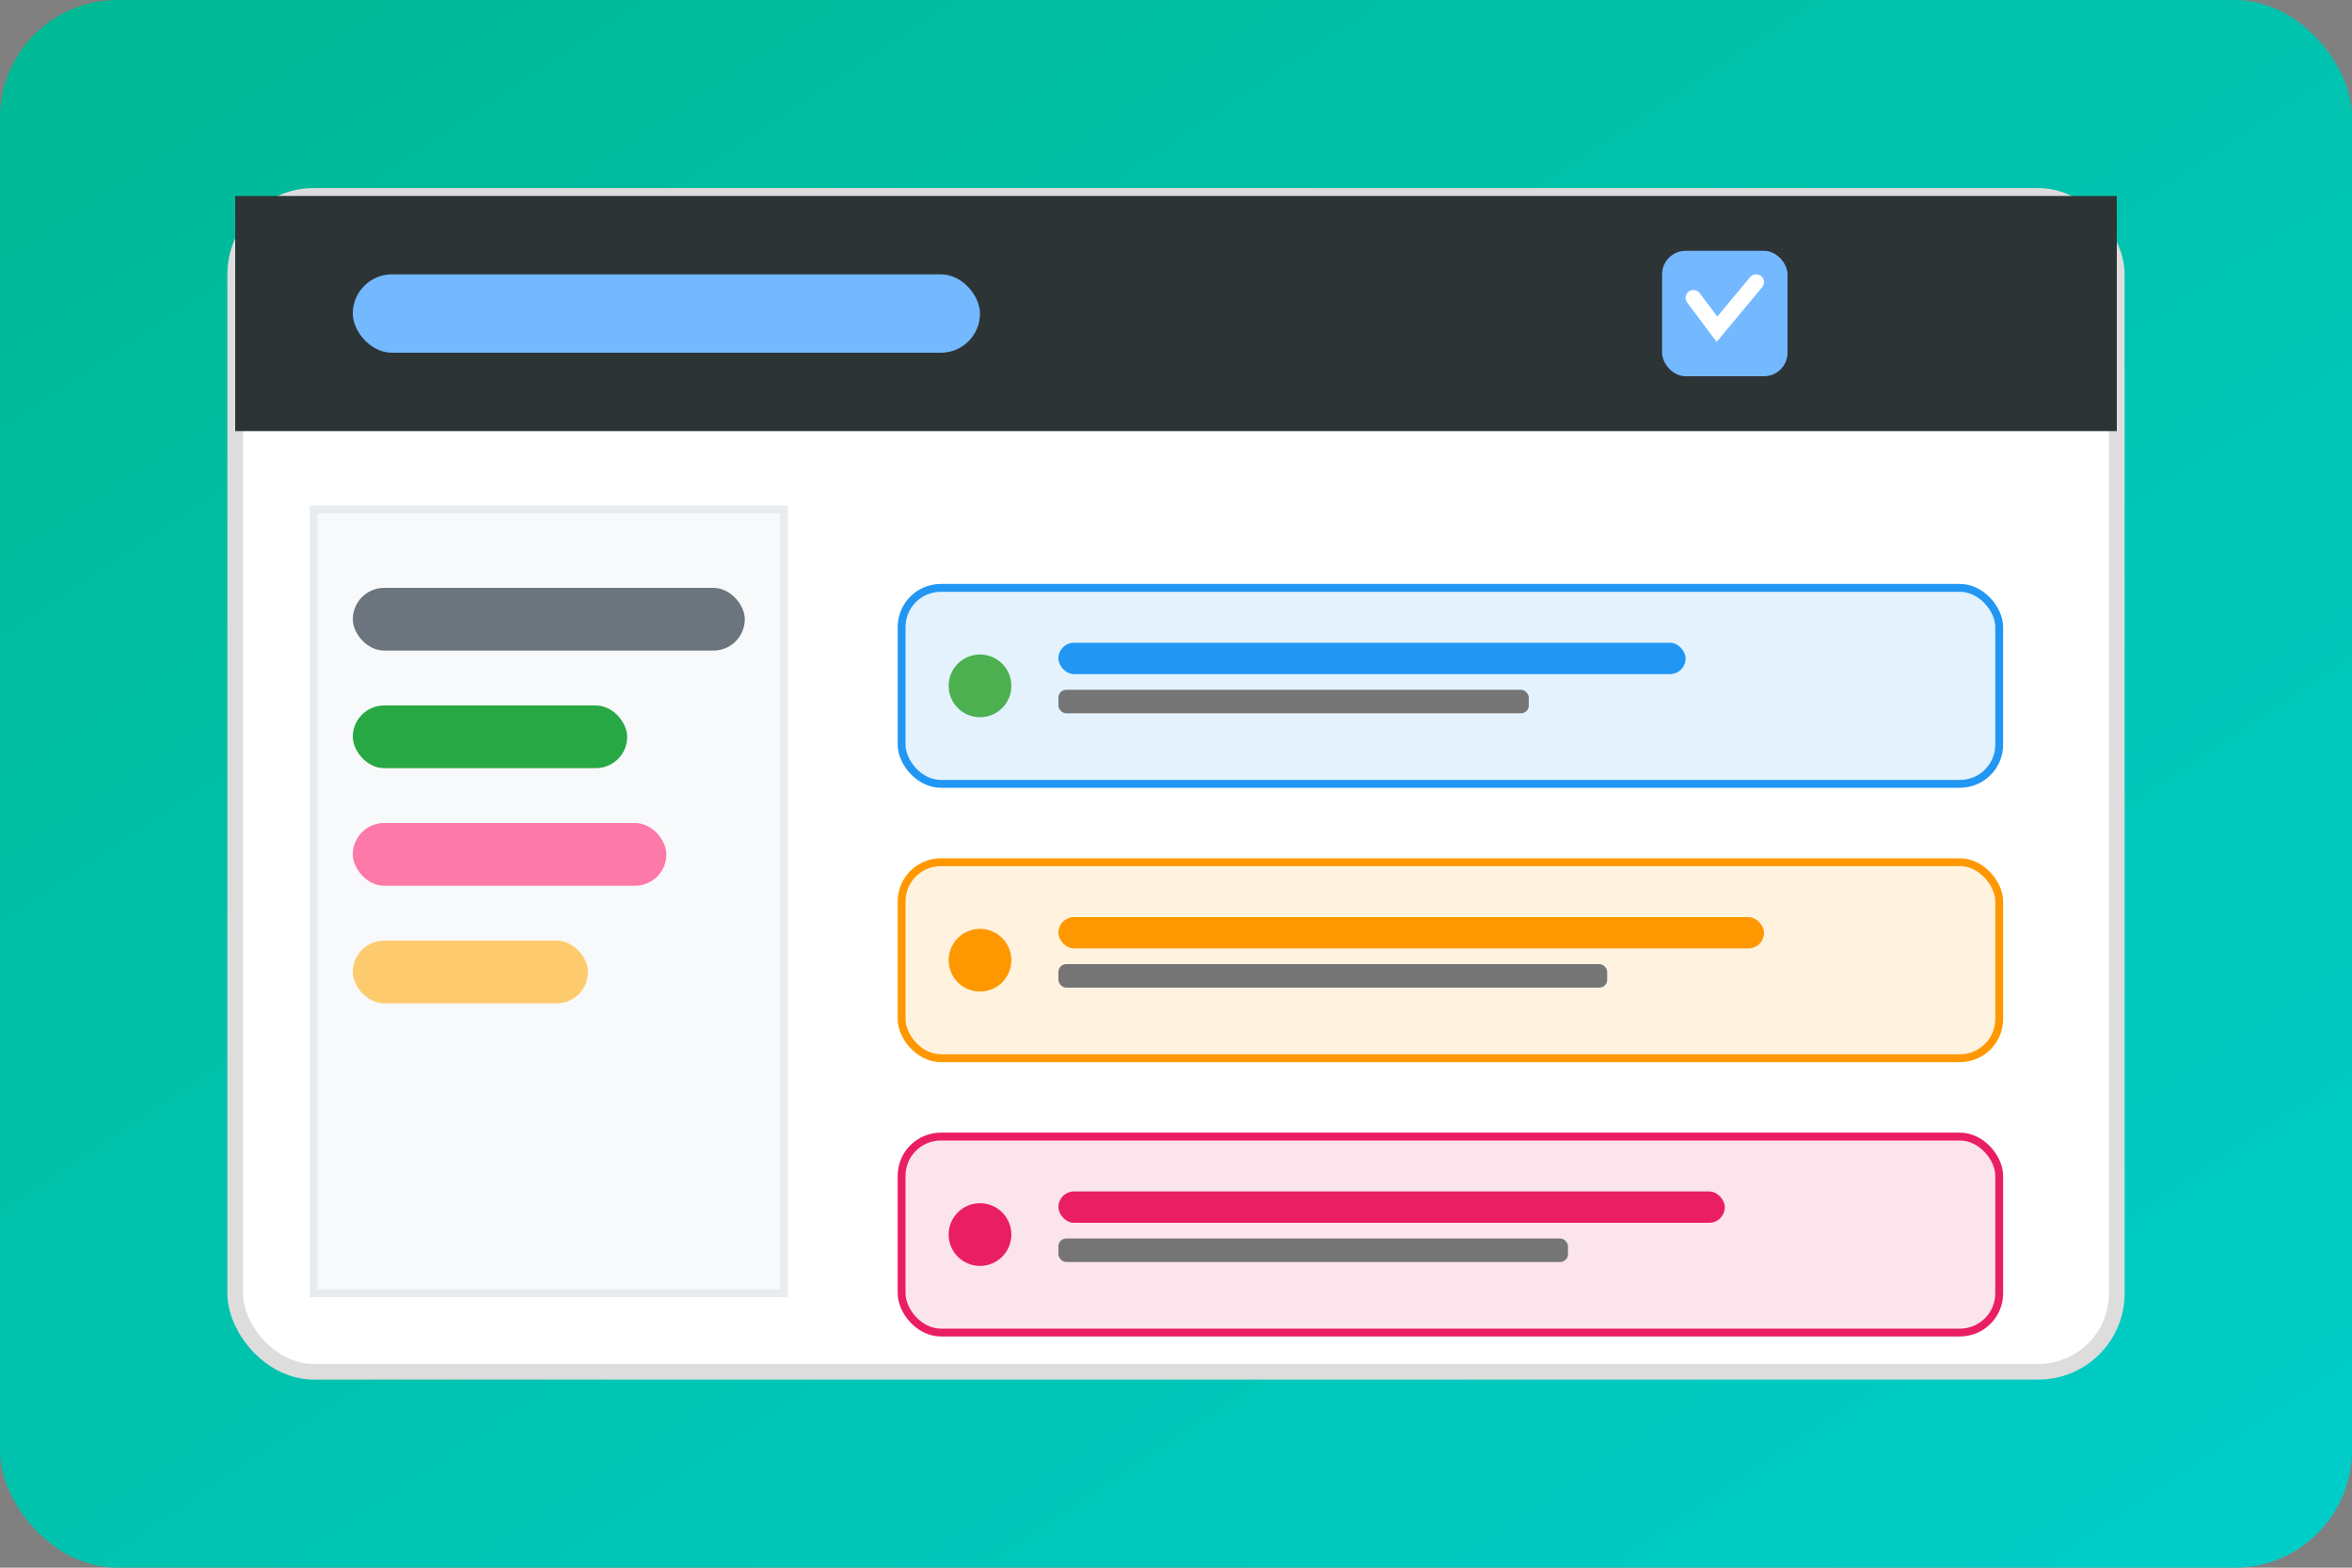 <svg width="300" height="200" viewBox="0 0 300 200" xmlns="http://www.w3.org/2000/svg">
  <rect x="0" y="0" width="300" height="200" fill="#808080" stroke="none"/>
  <defs>
    <linearGradient id="bgGradient2" x1="0%" y1="0%" x2="100%" y2="100%">
      <stop offset="0%" style="stop-color:#00b894;stop-opacity:1" />
      <stop offset="100%" style="stop-color:#00cec9;stop-opacity:1" />
    </linearGradient>
  </defs>
  
  <!-- 背景 -->
  <rect width="300" height="200" fill="url(#bgGradient2)" rx="15"/>
  
  <!-- 应用界面 -->
  <rect x="30" y="25" width="240" height="150" fill="#ffffff" rx="10" stroke="#ddd" stroke-width="2"/>
  
  <!-- 标题栏 -->
  <rect x="30" y="25" width="240" height="30" fill="#2d3436" rx="10 10 0 0"/>
  <rect x="45" y="35" width="80" height="10" fill="#74b9ff" rx="5"/>
  
  <!-- 侧边栏 -->
  <rect x="40" y="65" width="60" height="100" fill="#f8f9fa" stroke="#e9ecef"/>
  <rect x="45" y="75" width="50" height="8" fill="#6c757d" rx="4"/>
  <rect x="45" y="90" width="35" height="8" fill="#28a745" rx="4"/>
  <rect x="45" y="105" width="40" height="8" fill="#fd79a8" rx="4"/>
  <rect x="45" y="120" width="30" height="8" fill="#fdcb6e" rx="4"/>
  
  <!-- 任务卡片 -->
  <rect x="115" y="75" width="140" height="25" fill="#e3f2fd" rx="5" stroke="#2196f3"/>
  <circle cx="125" cy="87.5" r="4" fill="#4caf50"/>
  <rect x="135" y="82" width="80" height="4" fill="#2196f3" rx="2"/>
  <rect x="135" y="88" width="60" height="3" fill="#757575" rx="1"/>
  
  <rect x="115" y="110" width="140" height="25" fill="#fff3e0" rx="5" stroke="#ff9800"/>
  <circle cx="125" cy="122.5" r="4" fill="#ff9800"/>
  <rect x="135" y="117" width="90" height="4" fill="#ff9800" rx="2"/>
  <rect x="135" y="123" width="70" height="3" fill="#757575" rx="1"/>
  
  <rect x="115" y="145" width="140" height="25" fill="#fce4ec" rx="5" stroke="#e91e63"/>
  <circle cx="125" cy="157.5" r="4" fill="#e91e63"/>
  <rect x="135" y="152" width="85" height="4" fill="#e91e63" rx="2"/>
  <rect x="135" y="158" width="65" height="3" fill="#757575" rx="1"/>
  
  <!-- 装饰图标 -->
  <g transform="translate(220, 40)">
    <rect x="-8" y="-8" width="16" height="16" fill="#74b9ff" rx="3"/>
    <path d="M -4 -2 L -1 2 L 4 -4" stroke="#ffffff" stroke-width="2" fill="none" stroke-linecap="round"/>
  </g>
</svg>